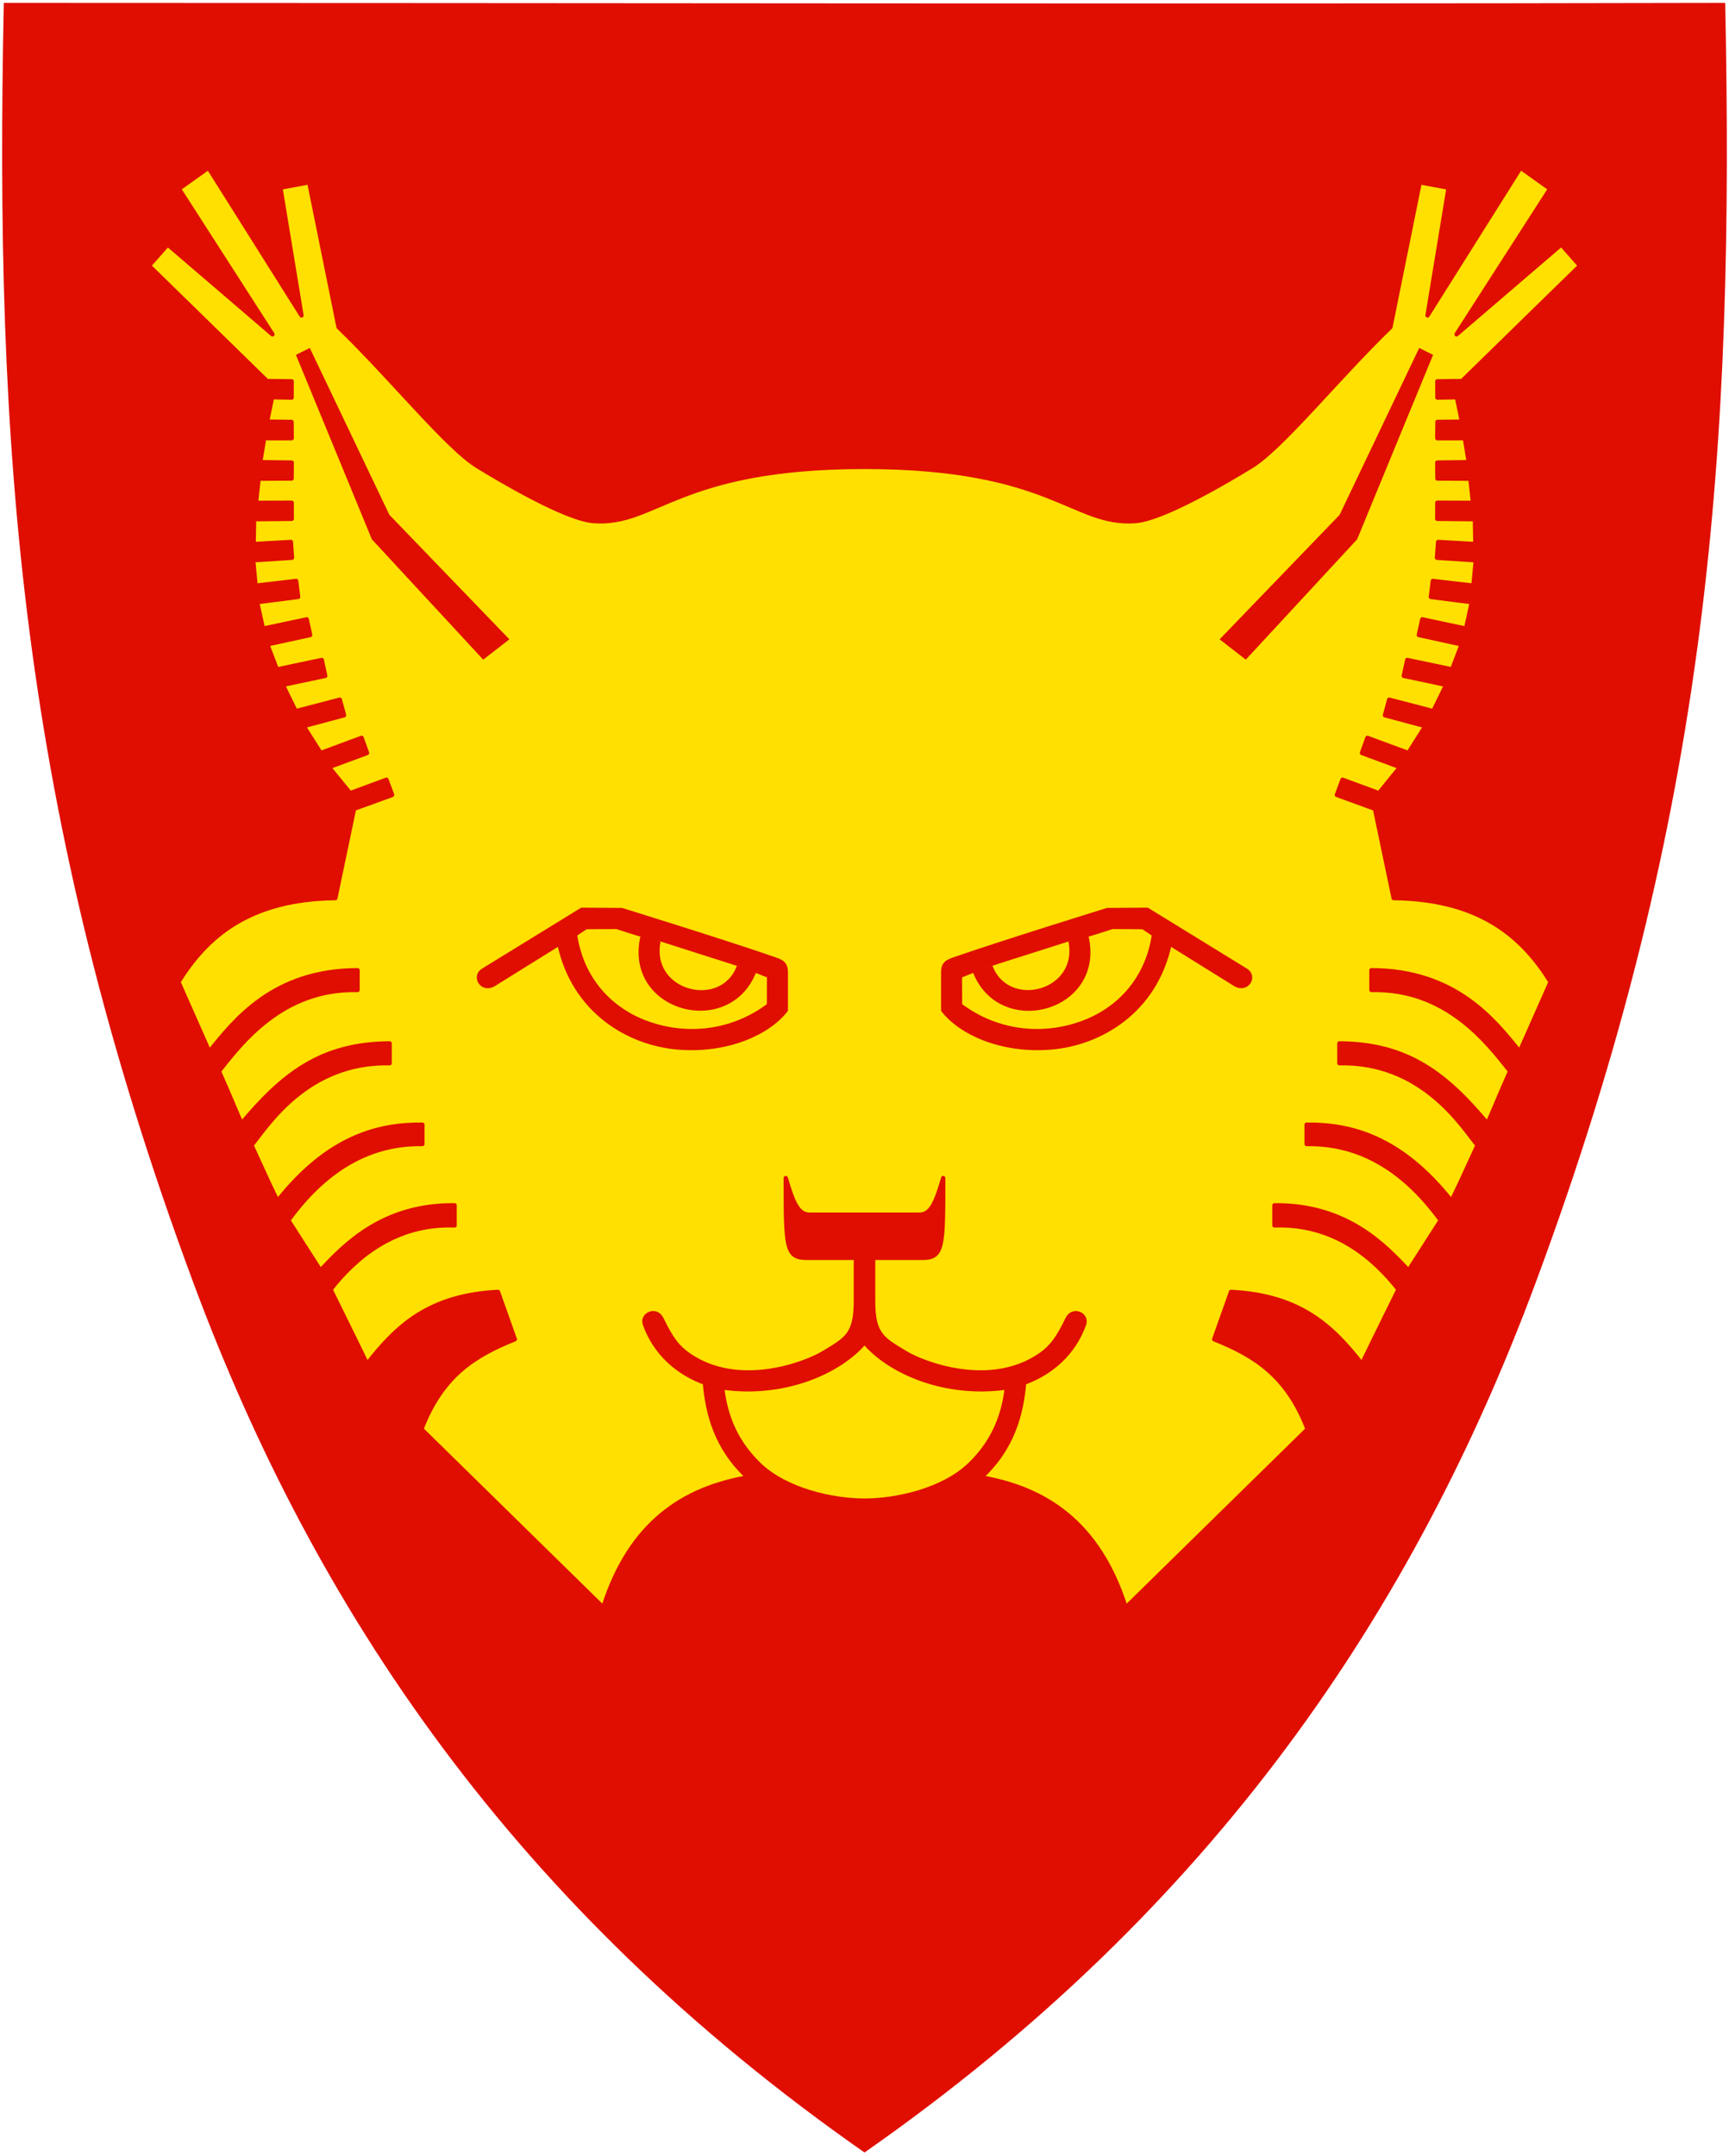 <svg width="401" height="500" viewBox="0 0 401 500" fill="none" xmlns="http://www.w3.org/2000/svg">
<g clip-path="url(#clip0)">
<path fill-rule="evenodd" clip-rule="evenodd" d="M0.879 0.673C-1.212 103.195 4.262 188.276 44.836 297.442C72.903 372.968 119.091 442.299 200.5 499.154C281.909 442.299 328.097 372.968 356.164 297.442C396.738 188.276 402.212 103.195 400.121 0.673C267.04 0.963 133.96 0.673 0.879 0.673Z" fill="#E00E00"/>
<path d="M187.781 281.681C185.07 281.681 183.914 278.887 182.243 273.189C182.243 289.223 182.243 291.699 187.126 291.699H198.498V301.746C198.498 309.633 196.211 310.589 190.882 313.815C186.975 316.181 171.277 322.34 159.606 314.141C157.165 312.426 155.632 310.442 153.438 305.885C152.16 303.23 148.779 304.872 149.575 307.087C151.985 313.799 157.13 318.332 163.475 320.652C164.097 327.743 166.066 335.775 173.471 342.6C158.585 345.164 146.174 353.055 139.918 372.792L97.733 331.426C102.532 318.964 110.047 314.326 119.396 310.573L115.493 299.584C99.539 300.393 92.053 307.443 85.136 316.303C82.326 310.484 76.658 299.027 76.658 299.027C82.009 292.185 91.228 283.657 105.43 284.165V279.509C88.666 279.323 79.757 288.841 74.321 294.624L66.863 282.992C76.499 269.702 87.304 265.114 97.955 265.303V260.802C87.855 260.716 76.212 263.553 64.362 278.512C62.948 275.624 62.213 274.111 58.324 265.58C61.963 261.121 71.179 246.151 90.364 246.557V241.962C74.347 242.031 65.462 249.3 56.013 260.545C54.838 257.931 53.206 253.872 50.765 248.4C56.065 241.739 65.553 229.172 82.927 229.577V224.991C63.444 225.033 54.436 236.563 48.539 243.888C47.024 240.485 43.069 231.552 41.374 227.709C47.855 217.278 57.656 208.512 77.774 208.268L82.115 187.557L90.947 184.343L89.629 180.814L81.177 183.933C80.182 182.652 76.264 177.899 76.264 177.899L85.126 174.614L83.864 171.103L74.36 174.621L70.41 168.381L79.795 165.865L78.811 162.251L68.573 164.913C67.974 163.734 65.597 158.817 65.597 158.817L75.428 156.73L74.625 153.044L64.211 155.237L61.998 149.432L71.937 147.26L71.137 143.626L60.992 145.777L59.639 139.64L69.145 138.429L68.689 134.721L59.277 135.816L58.723 129.933L67.726 129.344L67.465 125.681L58.826 126.166L58.931 120.397L67.659 120.316L67.647 116.575L59.364 116.602C59.364 116.602 59.983 111.024 59.985 111.003L67.63 110.968L67.657 107.272L60.35 107.172L61.272 101.614L67.655 101.624L67.613 97.838L61.941 97.775L63.103 92.124L67.63 92.2L67.639 88.43L61.913 88.36L34.546 61.623L38.891 56.695L63.186 77.528L41.487 43.771L48.353 38.88L69.921 73.145L65.03 43.517L71.717 42.276L78.517 75.845C90.886 87.809 103.706 103.817 110.751 108.125C115.773 111.21 131.105 120.362 137.698 120.842C152.164 121.904 157.083 108.276 200.5 108.276C243.916 108.276 248.836 121.904 263.301 120.842C269.895 120.362 285.226 111.21 290.249 108.125C297.294 103.817 310.113 87.809 322.482 75.845L329.282 42.276L335.97 43.517L331.079 73.145L352.646 38.88L359.512 43.771L337.813 77.528L362.108 56.695L366.454 61.623L339.087 88.36L333.361 88.43L333.37 92.2L337.897 92.124L339.058 97.775L333.387 97.838L333.345 101.624L339.728 101.614L340.65 107.172L333.343 107.272L333.37 110.968L341.014 111.003C341.017 111.024 341.635 116.602 341.635 116.602L333.353 116.575L333.341 120.316L342.068 120.397L342.173 126.166L333.535 125.681L333.273 129.344L342.277 129.933L341.723 135.816L332.31 134.721L331.855 138.429L341.361 139.64L340.007 145.777L329.862 143.626L329.063 147.26L339.002 149.432L336.788 155.237L326.374 153.044L325.571 156.73L335.403 158.817C335.403 158.817 333.026 163.734 332.426 164.913L322.188 162.251L321.205 165.865L330.589 168.381L326.639 174.621L317.136 171.103L315.873 174.614L324.735 177.899C324.735 177.899 320.818 182.652 319.822 183.933L311.371 180.814L310.052 184.343L318.885 187.557L323.225 208.268C343.344 208.512 353.145 217.278 359.625 227.709C357.93 231.552 353.975 240.485 352.46 243.888C346.563 236.563 337.555 225.033 318.072 224.991V229.577C335.446 229.172 344.934 241.739 350.235 248.4C347.793 253.872 346.161 257.931 344.987 260.545C335.538 249.3 326.653 242.031 310.635 241.962V246.557C329.82 246.151 339.036 261.121 342.676 265.58C338.786 274.111 338.051 275.624 336.638 278.512C324.787 263.553 313.145 260.716 303.044 260.802V265.303C313.695 265.114 324.501 269.702 334.137 282.992L326.679 294.624C321.243 288.841 312.333 279.323 295.569 279.509V284.165C309.771 283.657 318.99 292.185 324.341 299.027C324.341 299.027 318.673 310.484 315.864 316.303C308.946 307.443 301.46 300.393 285.507 299.584L281.604 310.573C290.953 314.326 298.467 318.964 303.266 331.426L261.081 372.792C254.825 353.055 242.414 345.164 227.529 342.6C234.934 335.775 236.902 327.743 237.524 320.652C243.869 318.332 249.014 313.799 251.425 307.087C252.22 304.872 248.84 303.23 247.562 305.885C245.367 310.442 243.835 312.426 241.394 314.141C229.722 322.34 214.025 316.181 210.118 313.815C204.789 310.589 202.501 309.633 202.501 301.746V291.699H213.873C218.757 291.699 218.757 289.223 218.757 273.189C217.086 278.887 215.929 281.681 213.219 281.681H200.5H187.781Z" fill="#FFE000" stroke="#E00E00" stroke-linejoin="round"/>
<path fill-rule="evenodd" clip-rule="evenodd" d="M129.722 218.782L114.527 228.234C111.882 229.879 109.748 226.466 112.067 225.041L134.933 210.983L144.184 211.043C144.184 211.043 168.381 218.533 179.473 222.388C181.283 223.017 182.243 223.404 182.243 225.51V234.242C178.131 239.549 168.599 243.85 157.219 242.902C145.933 241.962 133.051 234.585 129.722 218.782V218.782Z" fill="#E00E00" stroke="#E00E00" stroke-linejoin="round"/>
<path fill-rule="evenodd" clip-rule="evenodd" d="M148.543 236.673C141.001 233.442 134.79 226.678 133.354 216.711C133.354 216.711 134.213 216.076 135.894 214.991L143.052 214.945C154.635 218.803 168.254 222.036 178.374 226.321L178.347 233.11C169.575 239.747 158.327 240.809 148.543 236.673L148.543 236.673Z" fill="#FFE000" stroke="#E00E00" stroke-linejoin="round"/>
<path fill-rule="evenodd" clip-rule="evenodd" d="M271.278 218.782L286.473 228.234C289.117 229.879 291.251 226.466 288.932 225.041L266.066 210.983L256.816 211.043C256.816 211.043 232.618 218.533 221.526 222.388C219.717 223.017 218.757 223.404 218.757 225.51V234.242C222.868 239.549 232.4 243.85 243.78 242.902C255.066 241.962 267.949 234.585 271.278 218.782V218.782Z" fill="#E00E00" stroke="#E00E00" stroke-linejoin="round"/>
<path fill-rule="evenodd" clip-rule="evenodd" d="M252.457 236.673C259.998 233.442 266.21 226.678 267.646 216.711C267.646 216.711 266.786 216.076 265.105 214.991L257.948 214.945C246.365 218.803 232.745 222.036 222.626 226.321L222.653 233.11C231.424 239.747 242.672 240.809 252.457 236.673L252.457 236.673Z" fill="#FFE000" stroke="#E00E00" stroke-linejoin="round"/>
<path d="M288.876 152.295L283.609 148.203L311.101 119.685L329.386 81.366L331.728 82.533L314.328 124.792L288.876 152.295Z" fill="#E00E00" stroke="#E00E00"/>
<path fill-rule="evenodd" clip-rule="evenodd" d="M251.94 217.08C255.991 234.051 232.134 240.572 226.129 225.337Z" fill="#E00E00"/>
<path d="M251.94 217.08C255.991 234.051 232.134 240.572 226.129 225.337" stroke="#E00E00"/>
<path fill-rule="evenodd" clip-rule="evenodd" d="M248.272 218.169C250.776 230.345 233.626 234.679 229.709 224.106Z" fill="#FFE000"/>
<path d="M248.272 218.169C250.776 230.345 233.626 234.679 229.709 224.106" stroke="#E00E00"/>
<path fill-rule="evenodd" clip-rule="evenodd" d="M224.969 339.594C229.822 334.89 232.663 329.205 233.524 321.745C218.952 323.839 206.116 317.949 200.5 311.255C194.883 317.949 182.047 323.839 167.475 321.745C168.336 329.205 171.178 334.89 176.031 339.594C182.243 345.616 193.144 347.99 200.5 347.99C207.856 347.99 218.757 345.616 224.969 339.594Z" fill="#FFE000" stroke="#E00E00"/>
<path d="M112.124 152.295L117.391 148.203L89.898 119.685L71.614 81.366L69.272 82.533L86.672 124.792L112.124 152.295Z" fill="#E00E00" stroke="#E00E00"/>
<path fill-rule="evenodd" clip-rule="evenodd" d="M149.06 217.08C145.009 234.051 168.885 240.534 174.89 225.299Z" fill="#E00E00"/>
<path d="M149.06 217.08C145.009 234.051 168.885 240.534 174.89 225.299" stroke="#E00E00"/>
<path fill-rule="evenodd" clip-rule="evenodd" d="M152.727 218.169C150.224 230.345 167.451 234.718 171.368 224.144Z" fill="#FFE000"/>
<path d="M152.727 218.169C150.224 230.345 167.451 234.718 171.368 224.144" stroke="#E00E00"/>
<path d="M149.649 216.728C150.548 216.921 151.424 217.573 152.312 217.82" stroke="#E00E00" stroke-width="1.109"/>
<path d="M251.362 216.781C250.458 216.984 249.537 217.449 248.663 217.68" stroke="#E00E00"/>
<path d="M229.14 223.84C228.235 224.071 227.351 224.504 226.476 224.814" stroke="#E00E00" stroke-width="1.067"/>
<path d="M171.964 223.828C172.836 224.061 173.697 224.479 174.54 224.792" stroke="#E00E00" stroke-width="1.053"/>
</g>
<defs>
<clipPath id="clip0">
<rect x="0.5" y="0.673" width="400" height="498.48" fill="white"/>
</clipPath>
</defs>
</svg>
